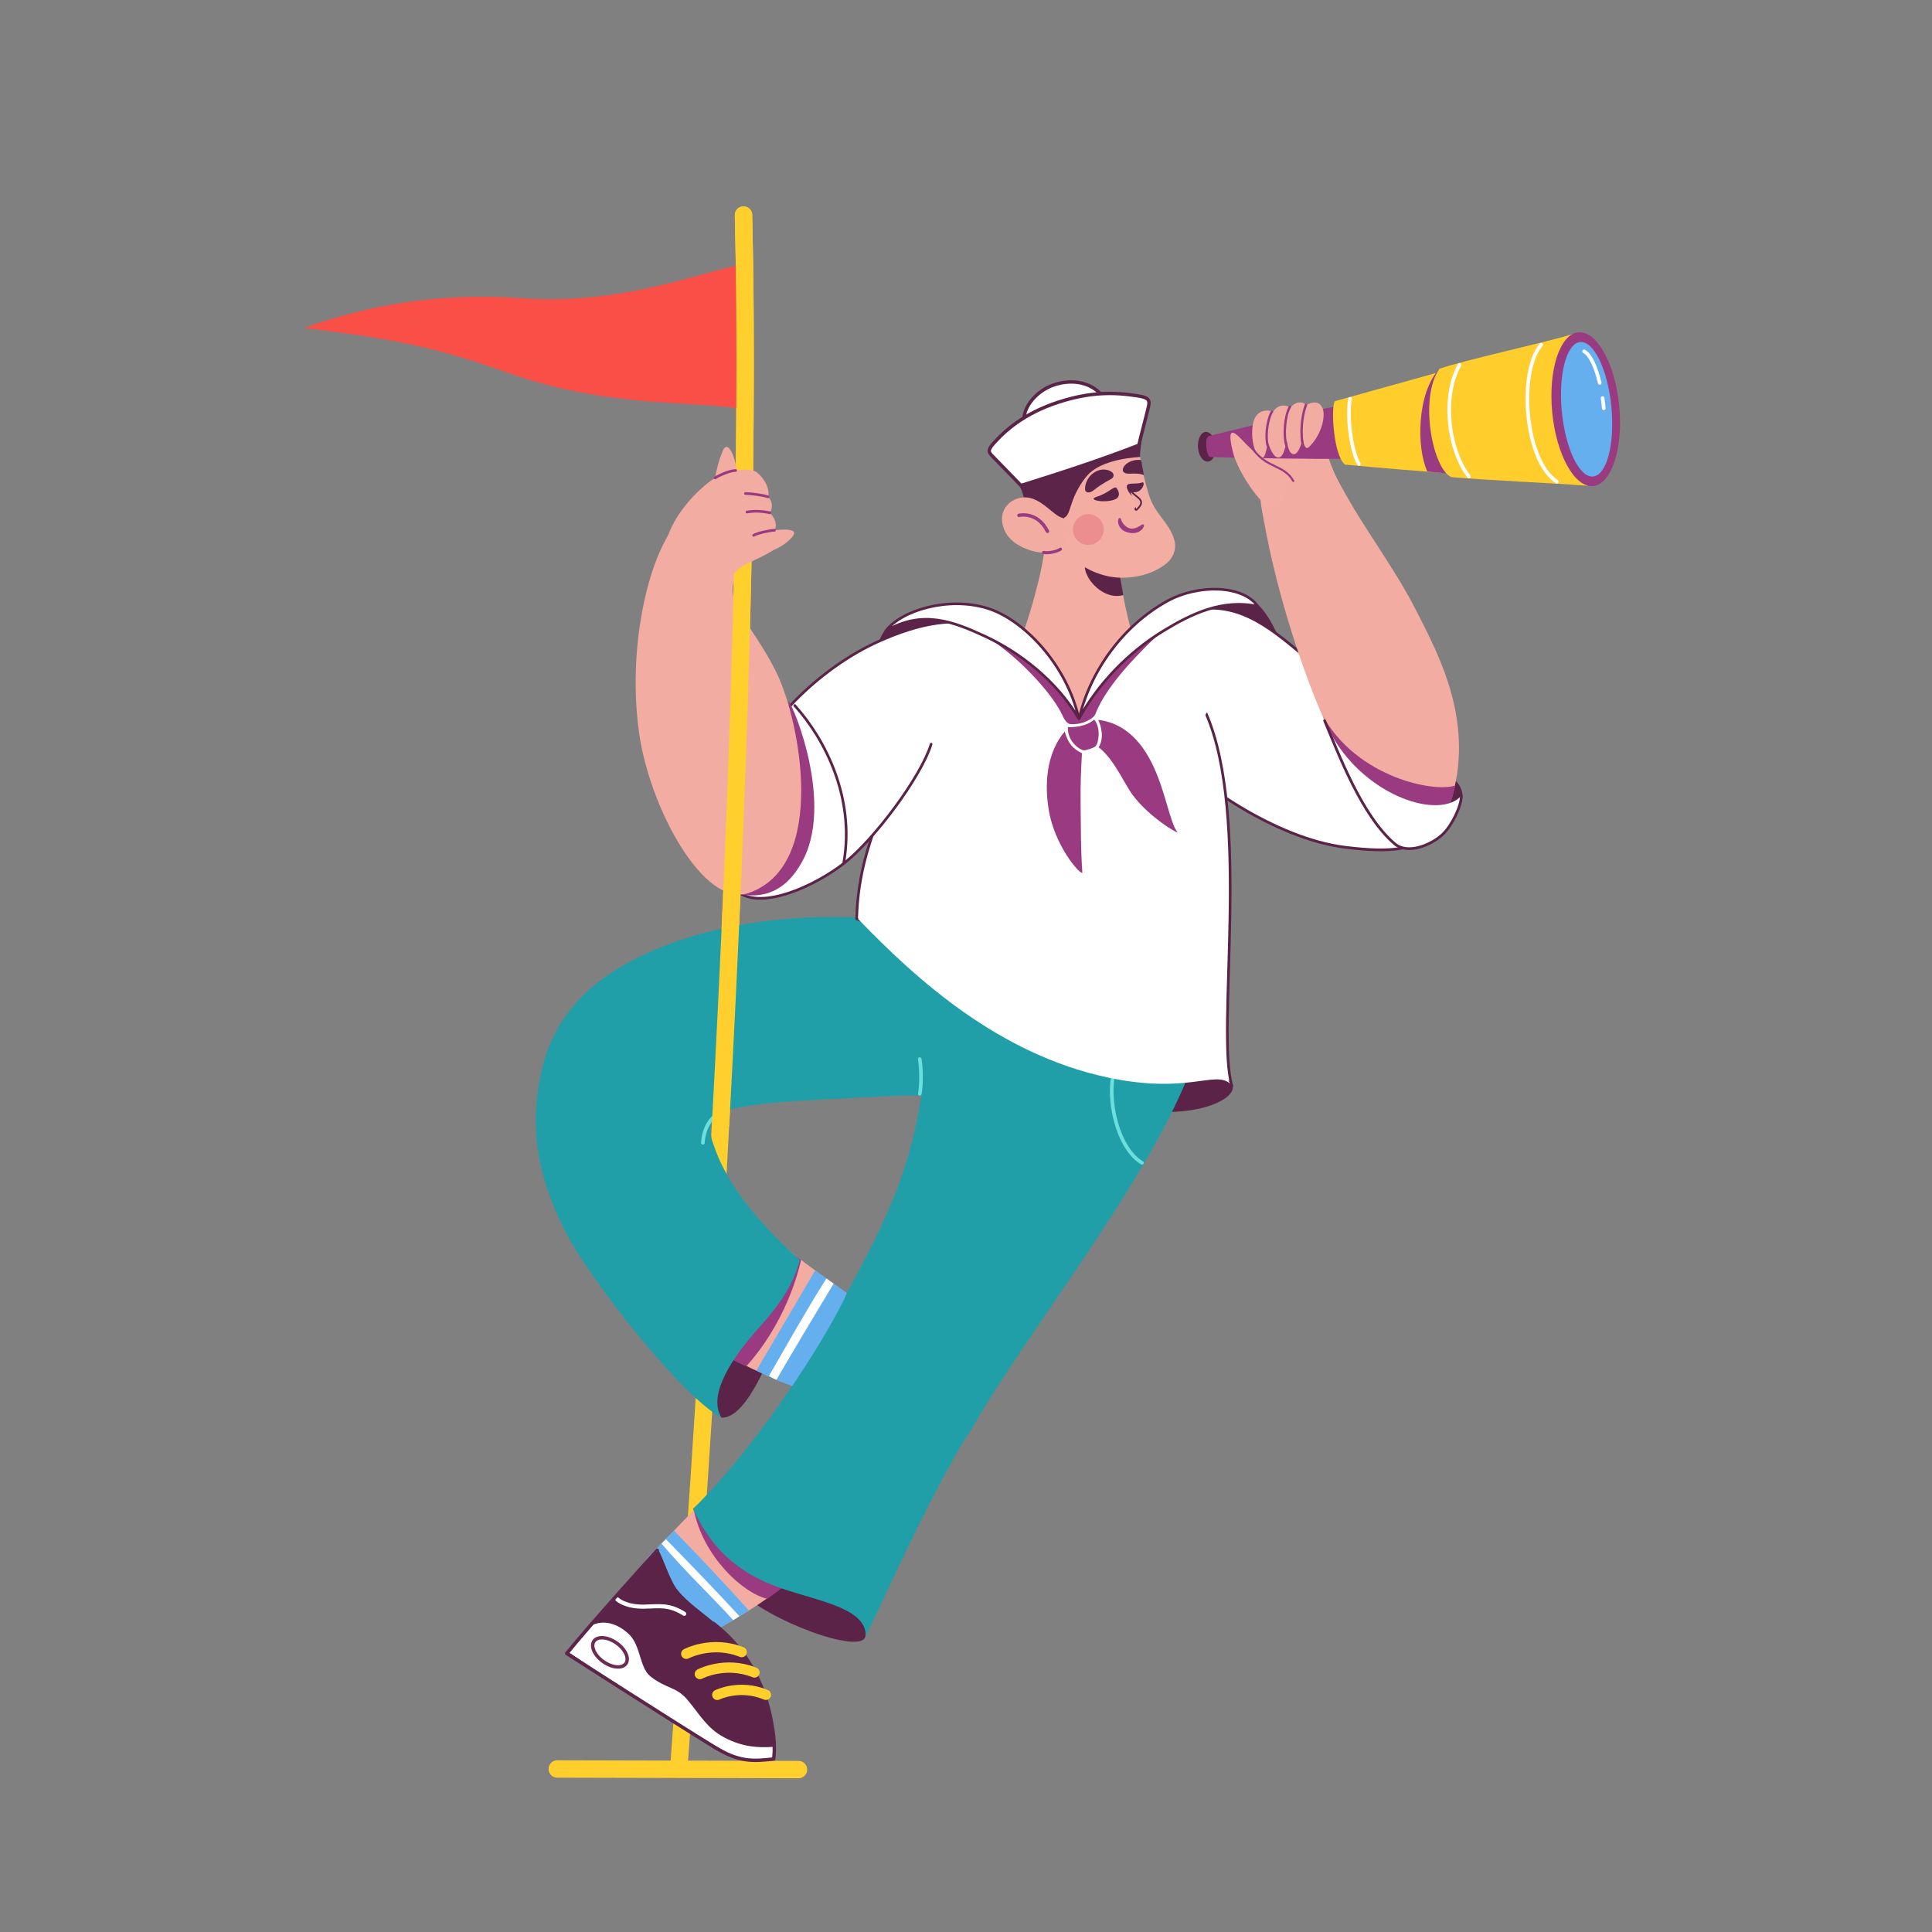 <svg xmlns="http://www.w3.org/2000/svg" xmlns:xlink="http://www.w3.org/1999/xlink" viewBox="0 0 800 800" width="800" height="800" style="width: 100%; height: 100%; transform: translate3d(0px, 0px, 0px);" preserveAspectRatio="xMidYMid meet"><rect x="0" y="0" width="800" height="800" fill="#808080" stroke="none"/><defs><clipPath id="__lottie_element_1816"><rect width="800" height="800" x="0" y="0"></rect></clipPath></defs><g clip-path="url(#__lottie_element_1816)"><g style="display: block;" transform="matrix(0,0,0,0,461,565.5)" opacity="1"><g opacity="1" transform="matrix(1,0,0,1,0,0)"><path fill="rgb(155,60,130)" fill-opacity="1" d=" M105.249,-34.975 C102.587,-37.647 81.017,-28.295 48.655,-17.726 C27.243,-10.41 10.968,4.261 0.25,16.59 C-11.191,6.541 -22.409,-6.313 -49.522,-17.515 C-77.367,-27.316 -104.962,-38.993 -105.67,-33.803 C-107.978,-31.042 -88.662,-25.185 -48.679,-6.053 C-38.738,-1.754 -17.538,13.699 -10.136,21.967 C-3.771,29.047 -0.74,34.403 6.737,25.716 C16.079,14.863 25.008,3.72 54.657,-9.619 C96.012,-28 109.423,-29.664 105.249,-34.975z"></path></g></g><g style="display: none;" transform="matrix(0.623,0,0,0.623,681.172,37.427)" opacity="0.062"><g opacity="1" transform="matrix(1,0,0,1,0,0)"><path fill="rgb(155,60,130)" fill-opacity="1" d=" M106.47,-0.651 C102.243,-2.993 108.194,19.072 56.299,7.327 C28.778,0.513 9.844,3.093 0.044,17.002 C-11.241,2.461 -30.085,0.18 -57.674,5.809 C-100.112,13.794 -102.592,-1.987 -106.6,-1.183 C-111.165,-0.164 -108.082,23.084 -55.373,16.752 C-42.815,15.135 -20.038,11.697 -9.642,22.925 C-2.964,30.171 0.585,32.608 7.767,24.535 C16.852,14.336 28.132,13.524 58.249,18.639 C105.853,25.748 110.689,2.015 106.47,-0.651z"></path></g></g><g style="display: none;" transform="matrix(-0.582,0,0,0.582,131.3,46.239)" opacity="0.059"><g opacity="1" transform="matrix(1,0,0,1,0,0)"><path fill="rgb(155,60,130)" fill-opacity="1" d=" M107.408,-18.034 C107.66,-22.209 75.388,-25.651 48.348,-15.26 C30.959,-7.721 11.516,4.944 0.19,16.709 C-10.174,6.346 -23.965,-3.528 -49.993,-15.559 C-73.276,-24.514 -110.581,-22.822 -107.221,-16.652 C-105.573,-13.629 -85.152,-24.624 -44.672,-4.109 C-37.239,-0.156 -17.199,13.121 -9.737,22.158 C-3.63,29.604 -0.644,33.987 6.797,25.518 C15.862,15.174 26.498,4.254 52.953,-8.671 C92.208,-26.301 108.727,-10.267 107.408,-18.034z"></path></g></g><g style="display: block;" transform="matrix(1,0,0,1,363.751,405.875)" opacity="1"><g opacity="1" transform="matrix(1,0,0,1,0,0)"><path stroke-linecap="round" stroke-linejoin="round" fill-opacity="0" stroke="rgb(255,207,45)" stroke-opacity="1" stroke-width="7.2" d=" M-133,326.625 C-107.997,326.687 -58.116,326.811 -33.125,326.875"></path></g></g><g style="display: block;" transform="matrix(0.999,0.042,-0.042,0.999,377.454,409.721)" opacity="1"><g opacity="1" transform="matrix(1,0,0,1,0,0)"><path stroke-linecap="round" stroke-linejoin="round" fill-opacity="0" stroke="rgb(255,207,45)" stroke-opacity="1" stroke-width="7.2" d=" M-83,-317.5 C-71.576,-144.418 -76.113,119.915 -82.75,325.75"></path></g></g><g style="display: block;" transform="matrix(0.997,-0.083,0.083,0.997,402.826,419.919)" opacity="1"><g opacity="1" transform="matrix(1,0,0,1,0,0)"><path fill="rgb(90,35,71)" fill-opacity="1" d=" M-44.406,-43.594 C-44.5,-36.75 -33.25,-24.375 -26.5,-16.625 C-19.75,-8.875 14.426,26.947 57.113,42.635 C81.948,51.762 104.693,45.734 104.769,38.827 C96.778,27.34 77.25,26.25 41.25,12.5 C5.25,-1.25 -44.312,-50.438 -44.406,-43.594z"></path></g></g><g style="display: block;" transform="matrix(0.988,0.152,-0.152,0.988,389.168,428.385)" opacity="1"><g opacity="1" transform="matrix(1,0,0,1,0,0)"><path fill="rgb(90,35,71)" fill-opacity="1" d=" M-43.125,101.25 C-52.503,108.192 -64.717,122.522 -66.522,130.047 C-68.327,137.572 -77.118,162.798 -65.268,170.639 C-53.89,169.164 -48.772,138.396 -45.266,128.632 C-41.76,118.868 -42.247,108.369 -43.125,101.25z"></path></g><g opacity="1" transform="matrix(1,0,0,1,0,0)"><g opacity="1" transform="matrix(1,0,0,1,0,0)"><path fill="rgb(243,172,161)" fill-opacity="1" d=" M-70,83 C-84.457,70.868 -110.915,111.369 -101.25,122.875 C-85.5,141.625 -56.625,149.375 -32.625,154.25 C-19.66,156.884 -1.263,123.314 -12.75,116.75 C-29.375,107.25 -52.125,98 -70,83z"></path></g><g opacity="1" transform="matrix(1,0,0,1,0,0)"><path fill="rgb(154,59,129)" fill-opacity="1" d=" M-55,94.063 C-57.563,110.453 -77.416,123.949 -75.854,141.276 C-74.875,142.428 -59.561,148.316 -58.265,147.868 C-49.405,134.496 -43.688,116.688 -42.625,101 C-45.063,99.875 -51.437,96.188 -55,94.063z"></path></g><g opacity="1" transform="matrix(1,0,0,1,0,0)"><path fill="rgb(101,175,239)" fill-opacity="1" d=" M-36.188,104.438 C-40.251,114.688 -50,139.25 -53.938,149.125 C-45.125,152.25 -33.25,154.25 -26.75,155 C-16.675,156.162 -4.25,122.876 -12.25,117.063 C-16.588,113.911 -27.875,108.751 -36.188,104.438z"></path></g><g opacity="1" transform="matrix(1,0,0,1,0,0)"><path fill="rgb(255,255,255)" fill-opacity="1" d=" M-31.063,106.969 C-37.063,120.688 -43.188,137 -48.469,150.563 C-48.063,150.719 -45.969,151.469 -45.156,151.625 C-39.812,138 -34.126,124.063 -27.813,108.688 C-28.626,108.25 -30.313,107.438 -31.063,106.969z"></path></g></g><g opacity="1" transform="matrix(1,0,0,1,0,0)"><path fill="rgb(32,159,169)" fill-opacity="1" d=" M-23.25,-44.25 C-54.125,-42.75 -96.125,-35.25 -128.5,-12.5 C-145.398,-0.626 -159.502,15.787 -160.875,41.25 C-162.25,66.75 -154.36,84.912 -141.68,103.206 C-129,121.5 -82.584,164.764 -65.209,170.625 C-72.871,162.048 -63.863,144.047 -55.897,131.913 C-50.145,123.151 -44.25,113 -43.125,101.125 C-73.75,81.25 -82.056,66.181 -85.918,58.965 C-92.584,46.508 -82.337,43.897 -70.479,40.201 C-59.187,36.682 -23.501,29.876 -14.438,27.938 C10.229,22.664 58.526,25.071 55.75,0 C52.435,-29.937 6.834,-45.712 -23.25,-44.25z"></path></g><g opacity="1" transform="matrix(1,0,0,1,0,0)"><path stroke-linecap="round" stroke-linejoin="round" fill-opacity="0" stroke="rgb(108,224,220)" stroke-opacity="1" stroke-width="1.5" d=" M-85.486,46.223 C-89.111,48.771 -90.735,54.321 -90.187,59.244"></path></g></g><g style="display: block;" transform="matrix(0.992,0.125,-0.125,0.992,398.014,418.877)" opacity="1"><g opacity="1" transform="matrix(1,0,0,1,0,0)"><path fill="rgb(90,35,71)" fill-opacity="1" d=" M-84.222,218.467 C-81.228,227.476 -75.628,238.076 -61.686,249.248 C-47.744,260.419 -7.264,269.666 -7.023,261.594 C-7.965,235.978 -31.869,248.039 -46.661,234.109 C-54.584,226.647 -72.506,214.028 -84.222,218.467z"></path></g><g opacity="1" transform="matrix(1,0,0,1,0,0)"><path fill="rgb(243,172,161)" fill-opacity="1" d=" M-73.5,205.25 C-82.438,216 -94.438,232.812 -98.188,237.5 C-112.041,254.816 -85.372,279.13 -68.75,266.813 C-49.687,252.688 -44.75,246.75 -37.5,239.25 C-30.25,231.75 -61.212,190.47 -73.5,205.25z"></path></g><g opacity="1" transform="matrix(1,0,0,1,0,0)"><path fill="rgb(154,59,129)" fill-opacity="1" d=" M-72.952,204.605 C-75.64,207.043 -80.093,213.497 -84.031,218.685 C-77.747,237.327 -59.627,250.227 -49.403,251.308 C-48.153,250.558 -40.636,242.982 -38.613,240.647 C-44.151,229.641 -61.664,213.226 -72.952,204.605z"></path></g><g opacity="1" transform="matrix(1,0,0,1,0,0)"><path fill="rgb(101,175,239)" fill-opacity="1" d=" M-91.125,228.125 C-94.188,232.188 -97.218,236.187 -100.031,239.875 C-111.101,254.39 -79.59,273.74 -68.938,266.875 C-66.125,265.062 -62.063,261.751 -56.25,257.063 C-65.125,249.313 -80.875,236.313 -91.125,228.125z"></path></g><g opacity="1" transform="matrix(1,0,0,1,0,0)"><path fill="rgb(255,255,255)" fill-opacity="1" d=" M-94.031,232.063 C-94.344,232.407 -95.125,233.5 -95.563,234.125 C-85.3,243.657 -71.563,253.75 -62.188,261.844 C-61.532,261.375 -60.126,260.219 -59.813,259.906 C-70.438,250.937 -83.437,240.469 -94.031,232.063z"></path></g><g opacity="1" transform="matrix(1,0,0,1,0,0)"><path fill="rgb(32,159,169)" fill-opacity="1" d=" M-32.135,120.99 C-39.135,143.401 -62.607,191.016 -84.454,218.194 C-76.093,231.377 -66.305,239.863 -50.577,244.642 C-33.855,249.773 -8.265,248.428 -6.875,261.532 C-0.601,243.294 12.487,199.014 25.81,170.844 C45.738,128.763 -24.27,95.81 -32.135,120.99z"></path></g><g opacity="1" transform="matrix(1,0,0,1,0,0)"><path fill="rgb(32,159,169)" fill-opacity="1" d=" M-20.089,-59.341 C-13.539,-35.863 -14.107,-7.327 -12.55,16.765 C-9.516,63.074 -20.311,89.722 -32.157,121.027 C-40.673,143.632 10.013,208.593 26.01,170.601 C44.298,127.034 83.476,63.777 96.454,15.284 C100.938,-1.473 97.347,-22.659 91.907,-33.429 C85.047,-47.01 -26.432,-82.076 -20.089,-59.341z"></path></g><g opacity="1" transform="matrix(1,0,0,1,0,0)"><path stroke-linecap="round" stroke-linejoin="round" fill-opacity="0" stroke="rgb(107,223,219)" stroke-opacity="1" stroke-width="1.5" d=" M66.074,14.828 C63.724,28.203 71.429,48.172 82.1,52.781"></path></g><g opacity="1" transform="matrix(1,0,0,1,0,0)"><path stroke-linecap="round" stroke-linejoin="round" fill-opacity="0" stroke="rgb(107,223,219)" stroke-opacity="1" stroke-width="1.5" d=" M-14.573,21.649 C-13.157,26.593 -12.535,33.042 -12.765,35.945"></path></g></g><g style="display: block;" transform="matrix(0.249,0.025,-0.025,0.249,36.073,-22.843)" opacity="1"><g opacity="1" transform="matrix(1,0,0,1,0,0)"><path fill="rgb(90,35,71)" fill-opacity="1" d=" M1204.605,2546.4 C1168.065,2596.451 1102.094,2689.861 1070.605,2732.344 C1148.794,2774.442 1254.365,2826.152 1344.153,2869.552 C1371.375,2882.71 1397.567,2883.085 1430.41,2872.114 C1430.272,2865.083 1429.283,2851.362 1426.615,2834.331 C1404.602,2764.122 1382.571,2709.936 1311.135,2659.413 C1289.775,2644.306 1263.299,2630.504 1244.092,2611.13 C1229.53,2596.442 1216.364,2562.718 1204.605,2546.4z"></path></g><g opacity="1" transform="matrix(1.137,0,0,1.137,1201.188,2642.088)"><g opacity="1" transform="matrix(1,0,0,1,0,0)"><path stroke-linecap="round" stroke-linejoin="round" fill-opacity="0" stroke="rgb(255,255,255)" stroke-opacity="1" stroke-width="6" d=" M-48.309,-5.164 C-48.309,-5.164 -35.89,4.885 -8.03,1.565 C12.79,-0.885 26.79,-5.885 50.79,6.115"></path></g></g><g opacity="1" transform="matrix(1,0,0,1,0,0)"><path fill="rgb(255,255,255)" fill-opacity="1" d=" M1110.396,2682.221 C1104.211,2691.737 1082.171,2722.751 1076.36,2732.245 C1176.399,2785.668 1293.572,2844.058 1350.217,2869.61 C1375.948,2881.259 1398.171,2878.626 1429.311,2872.378 C1429.782,2868.166 1428.782,2856.334 1428.512,2853.222 C1401.665,2857.893 1376.042,2858.479 1345.227,2845.945 C1315.303,2833.773 1301.496,2812.543 1278.347,2790.011 C1258.12,2770.323 1242.289,2775.665 1214.042,2757.966 C1193.886,2745.337 1193.161,2708.888 1171.337,2691.802 C1155.423,2679.342 1131.721,2670.409 1110.396,2682.221z"></path></g><g opacity="1" transform="matrix(1.137,0,0,1.137,1143.032,2724.771)"><g opacity="1" transform="matrix(1,0,0,1,0,0)"><path stroke-linecap="round" stroke-linejoin="round" fill-opacity="0" stroke="rgb(109,42,83)" stroke-opacity="1" stroke-width="5" d=" M-24.741,-13.924 C-20.236,-21.928 -5.508,-22.183 8.156,-14.493 C21.82,-6.803 29.246,5.92 24.741,13.924 C20.236,21.928 5.508,22.183 -8.156,14.493 C-21.82,6.803 -29.246,-5.92 -24.741,-13.924z"></path></g></g><g opacity="1" transform="matrix(1.137,0,0,1.137,1252.41,2719.15)"><g opacity="1" transform="matrix(1,0,0,1,0,0)"><path stroke-linecap="round" stroke-linejoin="round" fill-opacity="0" stroke="rgb(91,36,72)" stroke-opacity="1" stroke-width="5" d=" M49.47,-51.995 C126.644,-3.994 144.97,71.6 150.881,93.759 C157.692,119.294 156.308,135.563 156.308,135.563 C126.867,141.904 107.162,145.581 68.005,126.565 C0.187,93.626 -158.699,12.796 -158.699,12.796 C-125.699,-37.204 -42.544,-149.761 -42.544,-149.761"></path></g></g><g opacity="1" transform="matrix(1,0,0,1,0,0)"><g opacity="1" transform="matrix(1.137,0,0,1.137,1314.368,2706.336)"><g opacity="1" transform="matrix(1,0,0,1,0,0)"><path stroke-linecap="round" stroke-linejoin="round" fill-opacity="0" stroke="rgb(255,207,45)" stroke-opacity="1" stroke-width="15" d=" M40,-3.313 C-4.81,-16.313 -40,7.228 -40,7.228"></path></g></g><g opacity="1" transform="matrix(1.137,0,0,1.137,1339.428,2737.616)"><g opacity="1" transform="matrix(1,0,0,1,0,0)"><path stroke-linecap="round" stroke-linejoin="round" fill-opacity="0" stroke="rgb(255,207,45)" stroke-opacity="1" stroke-width="15" d=" M39.425,-3.147 C-4.775,-16.047 -39.425,7.063 -39.425,7.063"></path></g></g><g opacity="1" transform="matrix(1.137,0,0,1.137,1366.763,2770.684)"><g opacity="1" transform="matrix(1,0,0,1,0,0)"><path stroke-linecap="round" stroke-linejoin="round" fill-opacity="0" stroke="rgb(255,207,45)" stroke-opacity="1" stroke-width="15" d=" M35.17,-1.596 C-4.65,-13.746 -35.17,5.604 -35.17,5.604"></path></g></g></g></g><g style="display: block;" transform="matrix(0.997,-0.083,0.083,0.997,402.826,419.919)" opacity="1"><g opacity="1" transform="matrix(1,0,0,1,0,0)"><path fill="rgb(90,35,71)" fill-opacity="1" d=" M120.401,-165.415 C103.171,-168.655 95.594,-156.611 100.891,-156.771 C118.781,-157.312 128.085,-154.63 139.548,-143.513 C135.154,-156.675 130.322,-163.548 120.401,-165.415z"></path></g></g><g style="display: block;" transform="matrix(0.283,-0.024,0.024,0.283,452.117,242.653)" opacity="1"><g opacity="1" transform="matrix(1,0,0,1,0,0)"><path fill="rgb(244,173,162)" fill-opacity="1" d=" M38.384,-44.234 C41.011,-23.842 43.43,23.879 50.753,64.695 C64.102,147.032 7.803,224.442 -34.747,220.484 C-77.297,216.526 -139.98,153.629 -103.867,55.895 C-103.867,55.895 -78.403,-0.312 -65.627,-52.595 C-52.851,-104.878 35.757,-64.626 38.384,-44.234z"></path></g><g opacity="1" transform="matrix(1,0,0,1,0,0)"><path fill="rgb(90,35,71)" fill-opacity="1" d=" M-3.632,-42.316 C-19.906,-20.984 12.576,23.715 44.574,17.008 C43.584,6.342 42.206,-9.665 40.413,-27.668 C39.706,-34.764 3.634,-51.84 -3.632,-42.316z"></path></g></g><g style="display: block;" transform="matrix(0.25,-0,0,0.25,-13.182,16.312)" opacity="1"><g opacity="1" transform="matrix(1.137,0,0,1.137,1830.167,703.512)"><g opacity="1" transform="matrix(1,0,0,1,0,0)"><path fill="rgb(91,36,72)" fill-opacity="1" d=" M90.531,-81.594 C80.591,-89.544 -115.139,-26.494 -94.469,6.406 C-86.879,18.486 -74.469,31.406 -71.469,51.406 C-51.469,57.296 -3.869,96.246 -3.869,96.246 C-3.869,96.246 66.751,3.766 97.431,-10.384 C97.531,-37.594 110.531,-65.594 90.531,-81.594z"></path></g></g><g opacity="1" transform="matrix(1.137,0,0,1.137,1855.629,909.854)"><g opacity="1" transform="matrix(1,0,0,1,0,0)"><path fill="rgb(244,173,162)" fill-opacity="1" d=" M125.383,-69.615 C128.213,-58.225 124.043,-45.195 113.023,-36.385 C84.323,-13.465 46.516,-15.851 41.243,-16.305 C-18.146,-21.424 -39.918,-71.784 -65.627,-52.595 C-36.179,-93.556 -37.574,-102.468 -34.46,-103.955 C-30.221,-105.979 -27.961,-113.34 -24.577,-124.005 C-19.748,-138.731 -12.201,-152.42 -2.327,-164.365 C14.673,-184.155 50.733,-190.465 75.073,-191.895 C78.035,-173.722 82.201,-155.766 87.543,-138.145 C96.703,-107.185 118.803,-96.215 125.383,-69.615z"></path></g></g><g opacity="1" transform="matrix(1,0,0,1,0,0)"><g opacity="1" transform="matrix(1.128,0.139,-0.139,1.128,1873.606,732.007)"><g opacity="1" transform="matrix(1,0,0,1,0,0)"><path fill="rgb(91,36,72)" fill-opacity="1" d=" M-19.184,14.217 C-19.184,14.217 -19.434,12.347 -19.434,12.347 C-19.494,11.767 -19.534,11.197 -19.544,10.637 C-19.57,9.515 -19.519,8.392 -19.394,7.277 C-19.145,5.053 -18.628,2.867 -17.854,0.767 C-16.252,-3.669 -13.62,-7.662 -10.174,-10.883 C-8.381,-12.597 -6.363,-14.057 -4.174,-15.223 C-1.948,-16.395 0.442,-17.224 2.916,-17.683 C5.336,-18.131 7.815,-18.164 10.246,-17.783 C12.637,-17.45 14.929,-16.608 16.966,-15.313 C19.572,-13.648 20.334,-10.185 18.669,-7.579 C18.668,-7.577 18.666,-7.575 18.665,-7.573 C18.349,-7.075 17.958,-6.63 17.505,-6.253 C17.505,-6.253 16.695,-5.603 16.695,-5.603 C15.095,-4.293 13.695,-3.423 12.465,-2.483 C11.235,-1.543 10.165,-0.743 9.155,0.007 C7.155,1.567 5.455,2.877 3.545,4.417 C1.635,5.957 -0.295,7.757 -2.455,9.807 C-2.455,9.807 -5.865,13.077 -5.865,13.077 C-6.455,13.657 -7.085,14.237 -7.725,14.827 C-9.138,16.27 -10.914,17.306 -12.865,17.827 C-13.878,18.097 -14.942,18.117 -15.965,17.887 C-17.357,17.539 -18.483,16.518 -18.965,15.167 C-19.068,14.858 -19.141,14.54 -19.184,14.217z"></path></g></g><g opacity="1" transform="matrix(1,0,0,1,-0.019,4.252)"><path fill="rgb(91,36,72)" fill-opacity="1" d=" M1942.432,692.389 C1931.875,691.039 1918.323,695.387 1913.505,704.73 C1911.262,709.08 1911.639,715.548 1923.912,715.087 C1932.532,714.763 1939.936,714.442 1947.344,717.319 C1946.65,711.917 1945.229,705.866 1944.829,703.97 C1944.429,702.074 1944.41,700.461 1943.857,698.316 C1943.304,696.171 1943.451,695.55 1942.432,692.389z"></path></g><g opacity="1" transform="matrix(1.137,0,0,1.137,1931.775,758.876)"><g opacity="1" transform="matrix(1,0,0,1,0,0)"><path stroke-linecap="round" stroke-linejoin="round" fill-opacity="0" stroke="rgb(91,36,72)" stroke-opacity="1" stroke-width="5" d=" M-8.44,-16.645 C-8.44,-16.645 -9.56,-9.865 0.97,-1.865 C8.59,3.935 12.44,7.135 2.52,16.645"></path><path fill="rgb(243,172,161)" fill-opacity="1" d=" M-8.44,-16.645 C-8.44,-16.645 -9.56,-9.865 0.97,-1.865 C8.59,3.935 12.44,7.135 2.52,16.645"></path></g></g><g opacity="1" transform="matrix(1,0,0,1,0,0)"><path fill="rgb(90,35,71)" fill-opacity="1" d=" M1902.418,743.458 C1898.594,737.996 1889.828,751.193 1869.428,757.474 C1851.016,763.143 1885.107,768.933 1900.6,761.415 C1905.636,758.971 1908.9,752.718 1902.418,743.458z"></path></g><g opacity="1" transform="matrix(1,0,0,1,0,0)"><path fill="rgb(90,35,71)" fill-opacity="1" d=" M1944.332,733.855 C1934.602,737.853 1918.997,732.543 1919.459,740.932 C1919.864,748.297 1926.766,750.239 1932.067,750.084 C1946.061,749.676 1950.393,731.364 1944.332,733.855z"></path></g><g opacity="1" transform="matrix(1,0,0,1,0,0)"><path fill="rgb(90,35,71)" fill-opacity="1" d=" M1907.314,794.721 C1905.205,798.753 1906.997,810.76 1920.513,814.526 C1938.399,819.51 1945.162,808.106 1945.592,805.215 C1939.115,809.403 1929.539,815.209 1920.415,810.658 C1914.793,807.854 1909.343,802.145 1907.314,794.721z"></path><path stroke-linecap="round" stroke-linejoin="round" fill-opacity="0" stroke="rgb(154,59,129)" stroke-opacity="1" stroke-width="4" d=" M1907.314,794.721 C1905.205,798.753 1906.997,810.76 1920.513,814.526 C1938.399,819.51 1945.162,808.106 1945.592,805.215 C1939.115,809.403 1929.539,815.209 1920.415,810.658 C1914.793,807.854 1909.343,802.145 1907.314,794.721z"></path></g></g><g opacity="1" transform="matrix(1,0,0,1,0,0)"><g opacity="1" transform="matrix(1,0,0,1,1600,1600)"><g opacity="1" transform="matrix(1,0,0,1,0,0)"><path fill="rgb(243,172,161)" fill-opacity="1" d=" M154.375,-841.25 C131.625,-844 101.625,-823.625 116.25,-787.5 C127.63,-759.39 168,-749.5 181.25,-749.875 C194.593,-750.253 213.428,-761.027 220.25,-772.5 C225.75,-781.75 229.75,-802.875 212,-807.625 C197.238,-811.575 179.526,-838.21 154.375,-841.25z"></path></g></g><g opacity="1" transform="matrix(1.137,0,0,1.137,1764.091,801.225)"><g opacity="1" transform="matrix(1,0,0,1,0,0)"><path stroke-linecap="round" stroke-linejoin="miter" fill-opacity="0" stroke-miterlimit="10" stroke="rgb(155,60,130)" stroke-opacity="1" stroke-width="5" d=" M-20.765,-11.348 C-20.765,-11.348 5.835,-17.928 20.765,11.962"></path></g></g></g><g opacity="1" transform="matrix(1,0,0,1,0,0)"><path stroke-linecap="round" stroke-linejoin="round" fill-opacity="0" stroke="rgb(154,59,129)" stroke-opacity="1" stroke-width="5" d=" M1781.25,849.75 C1789.375,851.5 1804.125,848.125 1809.25,844.25"></path></g><g opacity="1" transform="matrix(1,0,0,1,1600,1600)"><g opacity="1" transform="matrix(1,0,0,1,0,0)"><path fill="rgb(255,255,255)" fill-opacity="1" d=" M199,-1028 C167.125,-1017.75 140.75,-984.25 151.125,-959 C168.344,-917.093 290.496,-954.53 282.5,-999.125 C279.25,-1017.25 246.678,-1043.332 199,-1028z"></path><path stroke-linecap="butt" stroke-linejoin="miter" fill-opacity="0" stroke-miterlimit="4" stroke="rgb(90,35,71)" stroke-opacity="1" stroke-width="5.6" d=" M199,-1028 C167.125,-1017.75 140.75,-984.25 151.125,-959 C168.344,-917.093 290.496,-954.53 282.5,-999.125 C279.25,-1017.25 246.678,-1043.332 199,-1028z"></path></g><g opacity="1" transform="matrix(1,0,0,1,0,0)"><path fill="rgb(255,255,255)" fill-opacity="1" d=" M205.75,-999.125 C148.578,-980.52 116.587,-951.468 97.991,-930.347 C88,-919 90.238,-916.245 97.125,-909.125 C111.875,-893.875 130.25,-875.25 143.75,-861.125 C212.375,-882.625 279.625,-904.5 339,-927.875 C342.875,-944.625 347.663,-961.425 352.75,-982.5 C357.125,-1000.625 360.327,-1006.049 336.261,-1009.758 C297.375,-1015.75 258.375,-1016.25 205.75,-999.125z"></path><path stroke-linecap="butt" stroke-linejoin="miter" fill-opacity="0" stroke-miterlimit="4" stroke="rgb(90,35,71)" stroke-opacity="1" stroke-width="5.6" d=" M205.75,-999.125 C148.578,-980.52 116.587,-951.468 97.991,-930.347 C88,-919 90.238,-916.245 97.125,-909.125 C111.875,-893.875 130.25,-875.25 143.75,-861.125 C212.375,-882.625 279.625,-904.5 339,-927.875 C342.875,-944.625 347.663,-961.425 352.75,-982.5 C357.125,-1000.625 360.327,-1006.049 336.261,-1009.758 C297.375,-1015.75 258.375,-1016.25 205.75,-999.125z"></path></g></g><g opacity="1" transform="matrix(1.137,0,0,1.137,1860.725,805.445)"><g opacity="1" transform="matrix(1,0,0,1,-4.772,5.591)"><path fill="rgb(236,142,144)" fill-opacity="1" d=" M0,-22.41 C12.377,-22.41 22.41,-12.377 22.41,0 C22.41,12.377 12.377,22.41 0,22.41 C-12.377,22.41 -22.41,12.377 -22.41,0 C-22.41,-12.377 -12.377,-22.41 0,-22.41z"></path></g></g><g opacity="0" transform="matrix(1.022,-0.498,0.498,1.022,1984.451,752.081)"><g opacity="1" transform="matrix(1,0,0,1,-4.772,5.591)"><path fill="rgb(236,142,144)" fill-opacity="1" d=" M-17.6,19.075 C-18.831,11.731 -19.555,7.498 -19.701,0.808 C-19.874,-7.109 -19.806,-9.171 -18.282,-17.145 C-21.135,-6.001 -18.603,14.405 -17.6,19.075z"></path></g></g></g><g style="display: block;" transform="matrix(0.25,0.005,-0.005,0.25,386.674,408.919)" opacity="1"><g opacity="1" transform="matrix(1,0,0,1,0,0)"><path fill="rgb(255,255,255)" fill-opacity="1" d=" M378,-405 C426.5,-347 562.716,-258.055 675,-246 C838,-228.5 821.396,-282.037 777.121,-359.833 C717.722,-464.203 644.257,-528.669 578.447,-579.956 C520.103,-625.424 455.556,-665.387 364.539,-611.348"></path><path stroke-linecap="butt" stroke-linejoin="miter" fill-opacity="0" stroke-miterlimit="4" stroke="rgb(90,35,71)" stroke-opacity="1" stroke-width="4.5" d=" M378,-405 C426.5,-347 562.716,-258.055 675,-246 C838,-228.5 821.396,-282.037 777.121,-359.833 C717.722,-464.203 644.257,-528.669 578.447,-579.956 C520.103,-625.424 455.556,-665.387 364.539,-611.348"></path></g></g><g style="display: block;" transform="matrix(0.997,-0.083,0.083,0.997,402.826,419.919)" opacity="1"><g opacity="1" transform="matrix(1,0,0,1,0,0)"><path fill="rgb(90,35,71)" fill-opacity="1" d=" M-5.75,-168.375 C-14.964,-167.375 -26.437,-164.188 -27.25,-150.5 C-12.875,-157.25 -6.315,-161.201 7,-157.125 C13.125,-155.25 10.375,-170.125 -5.75,-168.375z"></path></g><g opacity="1" transform="matrix(1,0,0,1,0,0)"><path fill="rgb(255,255,255)" fill-opacity="1" d=" M106.5,-116.094 C121.712,-71.765 99.582,15.474 104.388,38.502 C98.24,30.139 88.232,20.794 58.625,4.25 C24.959,-14.562 -12.791,-29.312 -44.625,-43.25 C-40.875,-80 -17.937,-104.637 -9.512,-125.17"></path><path stroke-linecap="round" stroke-linejoin="round" fill-opacity="0" stroke="rgb(90,35,71)" stroke-opacity="1" stroke-width="1.1" d=" M106.5,-116.094 C121.712,-71.765 99.582,15.474 104.388,38.502 C98.24,30.139 88.232,20.794 58.625,4.25 C24.959,-14.562 -12.791,-29.312 -44.625,-43.25 C-40.875,-80 -17.937,-104.637 -9.512,-125.17"></path></g><g opacity="1" transform="matrix(1,0,0,1,0,0)"><path fill="rgb(255,255,255)" fill-opacity="1" d=" M103.5,-116.344 C115.5,-77.125 90.819,2 103.639,37.44 C97.808,31.492 85.769,40.564 53.311,30.726 C9.186,17.351 -22.129,-16.296 -44.004,-43.108 C-39.016,-78.705 -17.469,-103.498 -9.044,-124.031"></path></g><g opacity="1" transform="matrix(1,0,0,1,0,0)"><path fill="rgb(255,255,255)" fill-opacity="1" d=" M13.938,-162.5 C3.294,-151.221 -7.787,-129.136 -0.063,-115.688 C8.902,-100.081 35.888,-102.891 53.875,-102.25 C70.165,-101.67 98.019,-103.547 107.313,-116.938 C113.126,-125.313 103.049,-152.354 90.25,-152.875 C73.146,-153.571 59.062,-124.125 53.812,-117.875 C50.437,-127.375 41.352,-143.079 32,-154 C27.926,-158.757 18.236,-167.055 13.938,-162.5z"></path></g></g><g style="display: block;" transform="matrix(0.981,0.194,-0.194,0.981,358.791,421.613)" opacity="1"><g opacity="1" transform="matrix(1,0,0,1,0,0)"><path fill="rgb(255,255,255)" fill-opacity="1" d=" M19.334,-168.602 C4.584,-170.602 -9.625,-165.25 -25.75,-153.75 C-44.253,-140.554 -65.5,-114 -69.625,-85.75 C-73.75,-57.5 -67.25,-43.25 -62.125,-40.875 C-50.805,-35.629 -31.202,-49.807 -21.25,-61.5 C-11.25,-73.25 2.75,-102.25 4.25,-116.5"></path><path stroke-linecap="round" stroke-linejoin="round" fill-opacity="0" stroke="rgb(90,35,71)" stroke-opacity="1" stroke-width="1.1" d=" M19.334,-168.602 C4.584,-170.602 -9.625,-165.25 -25.75,-153.75 C-44.253,-140.554 -65.5,-114 -69.625,-85.75 C-73.75,-57.5 -67.25,-43.25 -62.125,-40.875 C-50.805,-35.629 -31.202,-49.807 -21.25,-61.5 C-11.25,-73.25 2.75,-102.25 4.25,-116.5"></path></g><g opacity="1" transform="matrix(1,0,0,1,0,0)"><path stroke-linecap="round" stroke-linejoin="round" fill-opacity="0" stroke="rgb(90,35,71)" stroke-opacity="1" stroke-width="1.1" d=" M-54.25,-121.25 C-39.25,-110 -22.438,-88.813 -21.719,-61.625"></path></g></g><g style="display: block;" transform="matrix(0.984,0.178,-0.178,0.984,359.773,420.801)" opacity="1"><g opacity="1" transform="matrix(1,0,0,1,0,0)"><path fill="rgb(154,59,129)" fill-opacity="1" d=" M-55.875,-121.875 C-37.375,-70.375 -64.002,-39.388 -59.875,-40.125 C-56.375,-40.75 -43.875,-40.625 -38.25,-59.125 C-29.754,-87.069 -57.71,-126.983 -55.875,-121.875z"></path></g><g opacity="1" transform="matrix(1,0,0,1,0,0)"><path fill="rgb(243,172,161)" fill-opacity="1" d=" M-114.75,-186.701 C-124.204,-169.552 -125.25,-131 -114.5,-98.5 C-104.416,-68.013 -74.913,-32.038 -58.25,-41.25 C-27.5,-58.25 -50,-115.75 -63,-133.25 C-76.481,-151.397 -89.689,-157.667 -86.712,-168.897 C-83.958,-179.328 -109.578,-196.105 -114.75,-186.701z"></path></g></g><g style="display: block;" transform="matrix(0.997,-0.083,0.083,0.997,402.826,419.919)" opacity="1"><g opacity="1" transform="matrix(1,0,0,1,0,0)"><path fill="rgb(154,59,129)" fill-opacity="1" d=" M21.25,-153.125 C33.625,-142.937 44.375,-128.126 47.25,-120.063 C47.427,-119.567 48.467,-116.47 50.292,-116.232 C54.44,-115.692 57.063,-116.91 57.884,-117.277 C58.701,-117.643 60.293,-118.343 60.938,-119.688 C66.751,-131.813 82.937,-144.813 89.375,-150.063 C64.062,-139 56.531,-122.594 53.906,-118.344 C51.843,-123.719 44.563,-140.5 21.25,-153.125z"></path></g><g opacity="1" transform="matrix(1,0,0,1,0,0)"><path fill="rgb(255,255,255)" fill-opacity="1" d=" M20,-166.875 C4.312,-173.232 -15.75,-169 -22.75,-161 C-6.875,-168.75 5.75,-162.375 17.875,-155.5 C31.88,-147.559 46,-134.563 53.875,-118.219 C50.75,-140.969 34.5,-161 20,-166.875z"></path><path stroke-linecap="round" stroke-linejoin="round" fill-opacity="0" stroke="rgb(90,35,71)" stroke-opacity="1" stroke-width="1.1" d=" M20,-166.875 C4.312,-173.232 -15.75,-169 -22.75,-161 C-6.875,-168.75 5.75,-162.375 17.875,-155.5 C31.88,-147.559 46,-134.563 53.875,-118.219 C50.75,-140.969 34.5,-161 20,-166.875z"></path></g><g opacity="1" transform="matrix(1,0,0,1,0,0)"><path fill="rgb(255,255,255)" fill-opacity="1" d=" M94.25,-163.625 C75.392,-155.129 60.243,-137.659 54,-118.281 C62.938,-131.875 76.603,-143.999 92.093,-151.688 C103.804,-157.508 117.099,-162.797 131.554,-158.388 C126.279,-167.71 107.765,-169.733 94.25,-163.625z"></path><path stroke-linecap="round" stroke-linejoin="round" fill-opacity="0" stroke="rgb(90,35,71)" stroke-opacity="1" stroke-width="1.1" d=" M94.25,-163.625 C75.392,-155.129 60.243,-137.659 54,-118.281 C62.938,-131.875 76.603,-143.999 92.093,-151.688 C103.804,-157.508 117.099,-162.797 131.554,-158.388 C126.279,-167.71 107.765,-169.733 94.25,-163.625z"></path></g></g><g style="display: block;" transform="matrix(0.948,-0.319,0.319,0.948,433.885,427.866)" opacity="1"><g opacity="1" transform="matrix(1,0,0,1,0,0)"><g opacity="1" transform="matrix(1,0,0,1,0,0)"><path fill="rgb(154,59,129)" fill-opacity="1" d=" M48.313,-117.5 C46.125,-112 49.91,-107.07 51.313,-106.344 C52.001,-105.969 55.526,-105.843 56.594,-106.313 C58.157,-107.001 61.313,-112.844 59.594,-116.969 C55.531,-115.25 50.313,-116.656 48.313,-117.5z"></path></g><g opacity="1" transform="matrix(1,0,0,1,0,0)"><path fill="rgb(154,59,129)" fill-opacity="1" d=" M46.5,-116.188 C37.754,-110.952 32.05,-100.649 29.882,-87.769 C27.417,-73.098 33.32,-58.338 34.728,-58.409 C37.67,-69.484 40.09,-76.061 42.92,-84.963 C45.75,-93.865 48.344,-100.341 50.375,-105.375 C49.219,-106.625 45.937,-109.407 46.5,-116.188z"></path></g><g opacity="1" transform="matrix(1,0,0,1,0,0)"><path fill="rgb(154,59,129)" fill-opacity="1" d=" M61.148,-116.333 C61.549,-113.232 61.044,-108.285 57.688,-105.5 C61.596,-99.644 62.489,-91.579 64.182,-84.285 C66.382,-75.397 73.897,-64.804 77.446,-61.561 C75.589,-66.639 78.322,-80.067 76.404,-92.866 C74.533,-105.404 68.798,-112.724 61.148,-116.333z"></path></g></g></g><g style="display: block;" transform="matrix(0.249,0.02,-0.02,0.249,382.228,396.254)" opacity="1"><g opacity="1" transform="matrix(1,0,0,1,0,0)"><path fill="rgb(90,35,71)" fill-opacity="1" d=" M806.75,-373 C772.515,-362.56 753.25,-341 755.75,-327 C763.335,-284.526 867.791,-294.393 869.625,-337.5 C870.375,-355.125 842,-383.75 806.75,-373z"></path></g><g opacity="1" transform="matrix(1,0,0,1,0,0)"><path fill="rgb(243,172,161)" fill-opacity="1" d=" M628.5,-833 C604.052,-870.909 493.995,-808.617 505.5,-765 C539,-638 592.217,-518.972 624.5,-457.75 C655.084,-399.751 690.618,-330.088 726.712,-295.9 C753,-271 828.5,-229.5 850.75,-324.5 C882.511,-460.107 811.5,-568 770.25,-635.5 C726.463,-707.152 673,-764 628.5,-833z"></path></g><g opacity="1" transform="matrix(1,0,0,1,0,0)"><path fill="rgb(154,59,129)" fill-opacity="1" d=" M628.25,-451.75 C684.75,-349.5 739,-285.25 845.25,-306.75 C849.75,-317.75 856,-343.875 856.25,-353.875 C823.5,-339.125 693.25,-353.75 628.25,-451.75z"></path></g><g opacity="1" transform="matrix(1,0,0,1,0,0)"><path fill="rgb(255,255,255)" fill-opacity="1" d=" M647,-418.75 C686.5,-339.25 736.75,-258.25 772,-245.75 C817.458,-229.63 873,-293.5 868.25,-338.25 C837,-295 713,-322.5 647,-418.75z"></path></g><g opacity="1" transform="matrix(1,0,0,1,0,0)"><path stroke-linecap="round" stroke-linejoin="round" fill-opacity="0" stroke="rgb(90,35,71)" stroke-opacity="1" stroke-width="4.5" d=" M632.125,-443.625 C659.25,-391.5 705.75,-291.75 764.25,-249.5 C786.501,-233.43 823.719,-251.253 842.25,-271.5 C855.75,-286.25 869.5,-320.25 868,-338"></path></g></g><g style="display: block;" transform="matrix(0.249,0.02,-0.02,0.249,382.228,396.254)" opacity="1"><g opacity="1" transform="matrix(1,0,0,1,0,0)"><path fill="rgb(243,172,161)" fill-opacity="1" d=" M567.5,-933.5 C540.676,-950.331 481.669,-918.492 485,-887 C490.5,-835 495,-799.5 505,-767 C518.454,-723.274 648.29,-803.931 624.75,-838.75 C600.75,-874.25 593,-917.5 567.5,-933.5z"></path></g></g><g style="display: block;" transform="matrix(0.249,0.024,-0.024,0.249,379.141,390.55)" opacity="1"><g opacity="1" transform="matrix(1,0,0,1,0,0)"><path fill="rgb(90,35,71)" fill-opacity="1" d=" M398.875,-888.5 C389.595,-889.673 383.571,-875.265 386.875,-859.75 C389.75,-846.25 398.75,-837.125 407,-840.5 C417.452,-844.776 415,-860.25 413.875,-867.125 C412.75,-874 409.75,-887.125 398.875,-888.5z"></path></g></g><g style="display: block;" transform="matrix(0.249,0.024,-0.024,0.249,377.748,390.665)" opacity="1"><g opacity="1" transform="matrix(1,0,0,1,0,0)"><path fill="rgb(154,59,129)" fill-opacity="1" d=" M613,-952 C575.75,-942.5 464.375,-902.75 408.25,-883.25 C400.42,-880.53 407.634,-848.329 413.75,-848.75 C480.875,-853.375 583.5,-861.5 634.75,-867.25 C637.75,-893 622.5,-934.25 613,-952z"></path></g></g><g style="display: block;" transform="matrix(0.249,0.024,-0.024,0.249,377.748,390.665)" opacity="1"><g opacity="1" transform="matrix(1,0,0,1,0,0)"><path fill="rgb(255,206,44)" fill-opacity="1" d=" M773.75,-1023.625 C736.775,-1009.112 614.564,-962.501 610.875,-960.875 C603.5,-957.625 615.25,-872 636.875,-857.75 C685.5,-857.5 783,-859.25 812.75,-860 C829,-899 799.25,-1030.75 773.75,-1023.625z"></path></g><g opacity="1" transform="matrix(1,0,0,1,0,0)"><path stroke-linecap="round" stroke-linejoin="round" fill-opacity="0" stroke="rgb(255,255,255)" stroke-opacity="1" stroke-width="6" d=" M635.005,-966.861 C631.897,-941.344 643.974,-882.41 659.718,-861.122"></path></g></g><g style="display: block;" transform="matrix(0.249,0.024,-0.024,0.249,378.37,390.726)" opacity="1"><g opacity="1" transform="matrix(1,0,0,1,0,0)"><path fill="rgb(154,59,129)" fill-opacity="1" d=" M774.625,-1030.375 C741.625,-987.125 749.129,-897.472 771.129,-859.472 C778.357,-858.92 804.256,-860.129 808.631,-858.754 C775.881,-905.254 771.875,-1009.125 774.625,-1030.375z"></path></g></g><g style="display: block;" transform="matrix(0.249,0.024,-0.024,0.249,378.121,390.701)" opacity="1"><g opacity="1" transform="matrix(1,0,0,1,0,0)"><path fill="rgb(255,206,44)" fill-opacity="1" d=" M992,-1109.5 C937.75,-1087.75 811.75,-1047.5 775.75,-1030.5 C746.5,-978.75 781,-863 813,-854 C873,-854.5 974,-860 1038.5,-861.5 C1081.5,-934 1026.5,-1099 992,-1109.5z"></path></g><g opacity="1" transform="matrix(1,0,0,1,0,0)"><path stroke-linecap="round" stroke-linejoin="round" fill-opacity="0" stroke="rgb(255,255,255)" stroke-opacity="1" stroke-width="6" d=" M939.663,-1086.312 C906.108,-1039.127 930.172,-892.758 987.32,-863.192"></path></g><g opacity="1" transform="matrix(1,0,0,1,0,0)"><path stroke-linecap="round" stroke-linejoin="round" fill-opacity="0" stroke="rgb(255,255,255)" stroke-opacity="1" stroke-width="6" d=" M808.102,-1039.832 C783.428,-981.194 805.151,-896.064 841.49,-857.765"></path></g></g><g style="display: block;" transform="matrix(0.249,0.024,-0.024,0.249,376.286,387.633)" opacity="1"><g opacity="1" transform="matrix(0.982,-0.191,0.191,0.982,1031.75,-975.75)"><path fill="rgb(154,59,129)" fill-opacity="1" d=" M0,-127.75 C30.724,-127.75 55.669,-70.505 55.669,0 C55.669,70.505 30.724,127.75 0,127.75 C-30.724,127.75 -55.669,70.505 -55.669,0 C-55.669,-70.505 -30.724,-127.75 0,-127.75z"></path></g><g opacity="1" transform="matrix(0.982,-0.191,0.191,0.982,1033.25,-975.75)"><path fill="rgb(101,175,239)" fill-opacity="1" d=" M0,-111.75 C22.721,-111.75 41.169,-61.675 41.169,0 C41.169,61.675 22.721,111.75 0,111.75 C-22.721,111.75 -41.169,61.675 -41.169,0 C-41.169,-61.675 -22.721,-111.75 0,-111.75z"></path></g><g opacity="1" transform="matrix(0.982,-0.191,0.191,0.982,1033.25,-975.75)"><path stroke-linecap="round" stroke-linejoin="round" fill-opacity="0" stroke="rgb(255,255,255)" stroke-opacity="1" stroke-width="6" d=" M5.058,-95.713 C14.238,-90.065 21.894,-69.325 25.747,-41.283"></path></g><g opacity="1" transform="matrix(0.982,-0.191,0.191,0.982,1033.25,-975.75)"><path stroke-linecap="round" stroke-linejoin="round" fill-opacity="0" stroke="rgb(255,255,255)" stroke-opacity="1" stroke-width="6" d=" M28.055,-15.892 C28.303,-10.72 28.433,-5.411 28.433,0 C28.433,0.369 28.432,0.737 28.431,1.105"></path></g></g><g style="display: block;" transform="matrix(0.283,0.023,-0.023,0.283,533.847,176.356)" opacity="1"><g opacity="1" transform="matrix(1,0,0,1,0,0)"><path fill="rgb(243,172,161)" fill-opacity="1" d=" M21.768,-32.171 C17.605,-37.204 6.912,-37.322 -0.586,-26.619 C-3.334,-28.324 -16.324,-33.589 -25.021,-19.067 C-43.302,-22.577 -50.622,-12.107 -52.481,-1.525 C-54.769,11.504 -52.299,30.301 -45.052,42.527 C-36.927,56.235 -30.163,53.624 -29.519,24.502 C-27.231,31.302 -19.686,48.576 -11.607,47.203 C-4.52,45.999 -3.457,30.951 -1.752,22.805 C0.31,29.509 3.287,41.755 10.454,40.457 C16.882,39.293 19.137,25.715 21.521,17.858 C23.538,27.429 27.244,32.548 30.573,28.982 C42.463,16.248 51.008,-5.86 48.3,-23.438 C47.022,-31.732 40.098,-44.087 21.768,-32.171z"></path></g><g opacity="1" transform="matrix(1,0,0,1,0,0)"><path stroke-linecap="round" stroke-linejoin="round" fill-opacity="0" stroke="rgb(154,59,129)" stroke-opacity="1" stroke-width="3.5" d=" M-26.582,-18.693 C-30.121,-14.546 -35.176,11.332 -29.318,30.618"></path></g><g opacity="1" transform="matrix(1,0,0,1,0,0)"><path stroke-linecap="round" stroke-linejoin="round" fill-opacity="0" stroke="rgb(154,59,129)" stroke-opacity="1" stroke-width="3.5" d=" M-1.246,-27.766 C-7.476,-15.409 -7.772,14.295 -1.888,28.537"></path></g><g opacity="1" transform="matrix(1,0,0,1,0,0)"><path stroke-linecap="round" stroke-linejoin="round" fill-opacity="0" stroke="rgb(154,59,129)" stroke-opacity="1" stroke-width="3.5" d=" M21.835,-32.368 C18.826,-22.744 15.785,-0.855 20.953,22.809"></path></g></g><g style="display: block;" transform="matrix(0.283,0.023,-0.023,0.283,519.625,191.786)" opacity="1"><g opacity="1" transform="matrix(1,0,0,1,0,0)"><path fill="rgb(244,173,162)" fill-opacity="1" d=" M38.745,7.669 C58.395,16.418 42.888,75.182 21.975,60.582 C1.062,45.982 -25.535,8.889 -32.895,-12.571 C-47.255,-54.331 -32.255,-42.331 -19.255,-30.331 C-12.259,-24.021 -4.914,-18.108 2.745,-12.621 C2.745,-12.621 19.095,-1.08 38.745,7.669z"></path></g><g opacity="1" transform="matrix(1,0,0,1,0,0)"><path stroke-linecap="round" stroke-linejoin="round" fill-opacity="0" stroke="rgb(154,59,129)" stroke-opacity="1" stroke-width="3" d=" M-3.895,-19.551 C18.774,6.617 42.403,-1.46 57.874,21.326"></path></g></g><g style="display: block;" transform="matrix(0.22,0.005,-0.005,0.22,406.414,371.216)" opacity="1"><g opacity="1" transform="matrix(1,0,0,1,0,0)"><path fill="rgb(249,79,70)" fill-opacity="1" d=" M-477,-1179 C-560.933,-1160.519 -700.924,-1098.3 -884.311,-1105.62 C-1064.477,-1114.772 -1195.465,-1079.548 -1298.523,-1040.727 C-1171.976,-1027.156 -1076.296,-1018.604 -924.414,-968.499 C-724.772,-900.556 -559.636,-921.455 -476,-907 C-475,-964 -478,-1082 -477,-1179z"></path></g></g><g style="display: block;" transform="matrix(0.999,0.042,-0.042,0.999,377.454,409.721)" opacity="1"><g opacity="1" transform="matrix(1,0,0,1,0,0)"><path stroke-linecap="round" stroke-linejoin="round" fill-opacity="0" stroke="rgb(255,207,45)" stroke-opacity="1" stroke-width="7.2" d=" M-83,-317.5 C-76.167,-213.972 -75.044,-77.796 -76.666,58.98"></path></g></g><g style="display: block;" transform="matrix(1,-0.031,0.031,1,397.328,403.181)" opacity="1"><g opacity="1" transform="matrix(1,0,0,1,0,0)"><g opacity="1" transform="matrix(1,0,0,1,0,0)"><path fill="rgb(243,172,161)" fill-opacity="1" d=" M-78.813,-210.75 C-85.657,-212.594 -93.652,-209.17 -96.75,-207 C-104.668,-201.453 -112.125,-192.625 -114.875,-185.125 C-118.584,-175.01 -95.873,-158.971 -88.439,-168.132 C-85.159,-172.205 -78.75,-173.563 -72.5,-177.063 C-68.702,-179.19 -70.309,-183.685 -70.813,-185.875 C-69.438,-188.125 -70.781,-191.281 -72.531,-193.031 C-71.031,-195.531 -71.563,-198.188 -73.063,-199.688 C-71.75,-204.251 -76.635,-210.163 -78.813,-210.75z"></path></g><g opacity="1" transform="matrix(1,0,0,1,0,0)"><path fill="rgb(243,172,161)" fill-opacity="1" d=" M-91.313,-219.188 C-92.98,-215.446 -94,-212.188 -94.938,-207.313 C-95.536,-204.204 -86.864,-205.204 -86,-208.25 C-84.812,-212.438 -88.5,-225.501 -91.313,-219.188z"></path></g><g opacity="1" transform="matrix(1,0,0,1,0,0)"><path fill="rgb(243,172,161)" fill-opacity="1" d=" M-72.375,-185.75 C-75.255,-185.601 -76.255,-176.084 -73.5,-176.938 C-69.062,-178.313 -66.401,-180.151 -64.342,-182.064 C-59.102,-186.932 -68.545,-185.936 -72.375,-185.75z"></path></g><g opacity="1" transform="matrix(1,0,0,1,0,0)"><path stroke-linecap="round" stroke-linejoin="round" fill-opacity="0" stroke="rgb(154,59,129)" stroke-opacity="1" stroke-width="1.1" d=" M-70.875,-185.813 C-72.969,-185.813 -78.032,-184.844 -79.563,-183.969"></path></g><g opacity="1" transform="matrix(1,0,0,1,0,0)"><path stroke-linecap="round" stroke-linejoin="round" fill-opacity="0" stroke="rgb(154,59,129)" stroke-opacity="1" stroke-width="1.1" d=" M-72.531,-193.094 C-74.156,-193.532 -78.375,-194.313 -82.031,-193.688"></path></g><g opacity="1" transform="matrix(1,0,0,1,0,0)"><path stroke-linecap="round" stroke-linejoin="round" fill-opacity="0" stroke="rgb(154,59,129)" stroke-opacity="1" stroke-width="1.1" d=" M-73.125,-199.719 C-75.531,-200.594 -80.187,-201.312 -82.406,-201.375"></path></g><g opacity="1" transform="matrix(1,0,0,1,0,0)"><path stroke-linecap="round" stroke-linejoin="round" fill-opacity="0" stroke="rgb(154,59,129)" stroke-opacity="1" stroke-width="1.1" d=" M-94.781,-208.219 C-92.937,-209.313 -88.576,-211.084 -86.17,-211.021"></path></g></g></g></g></svg>